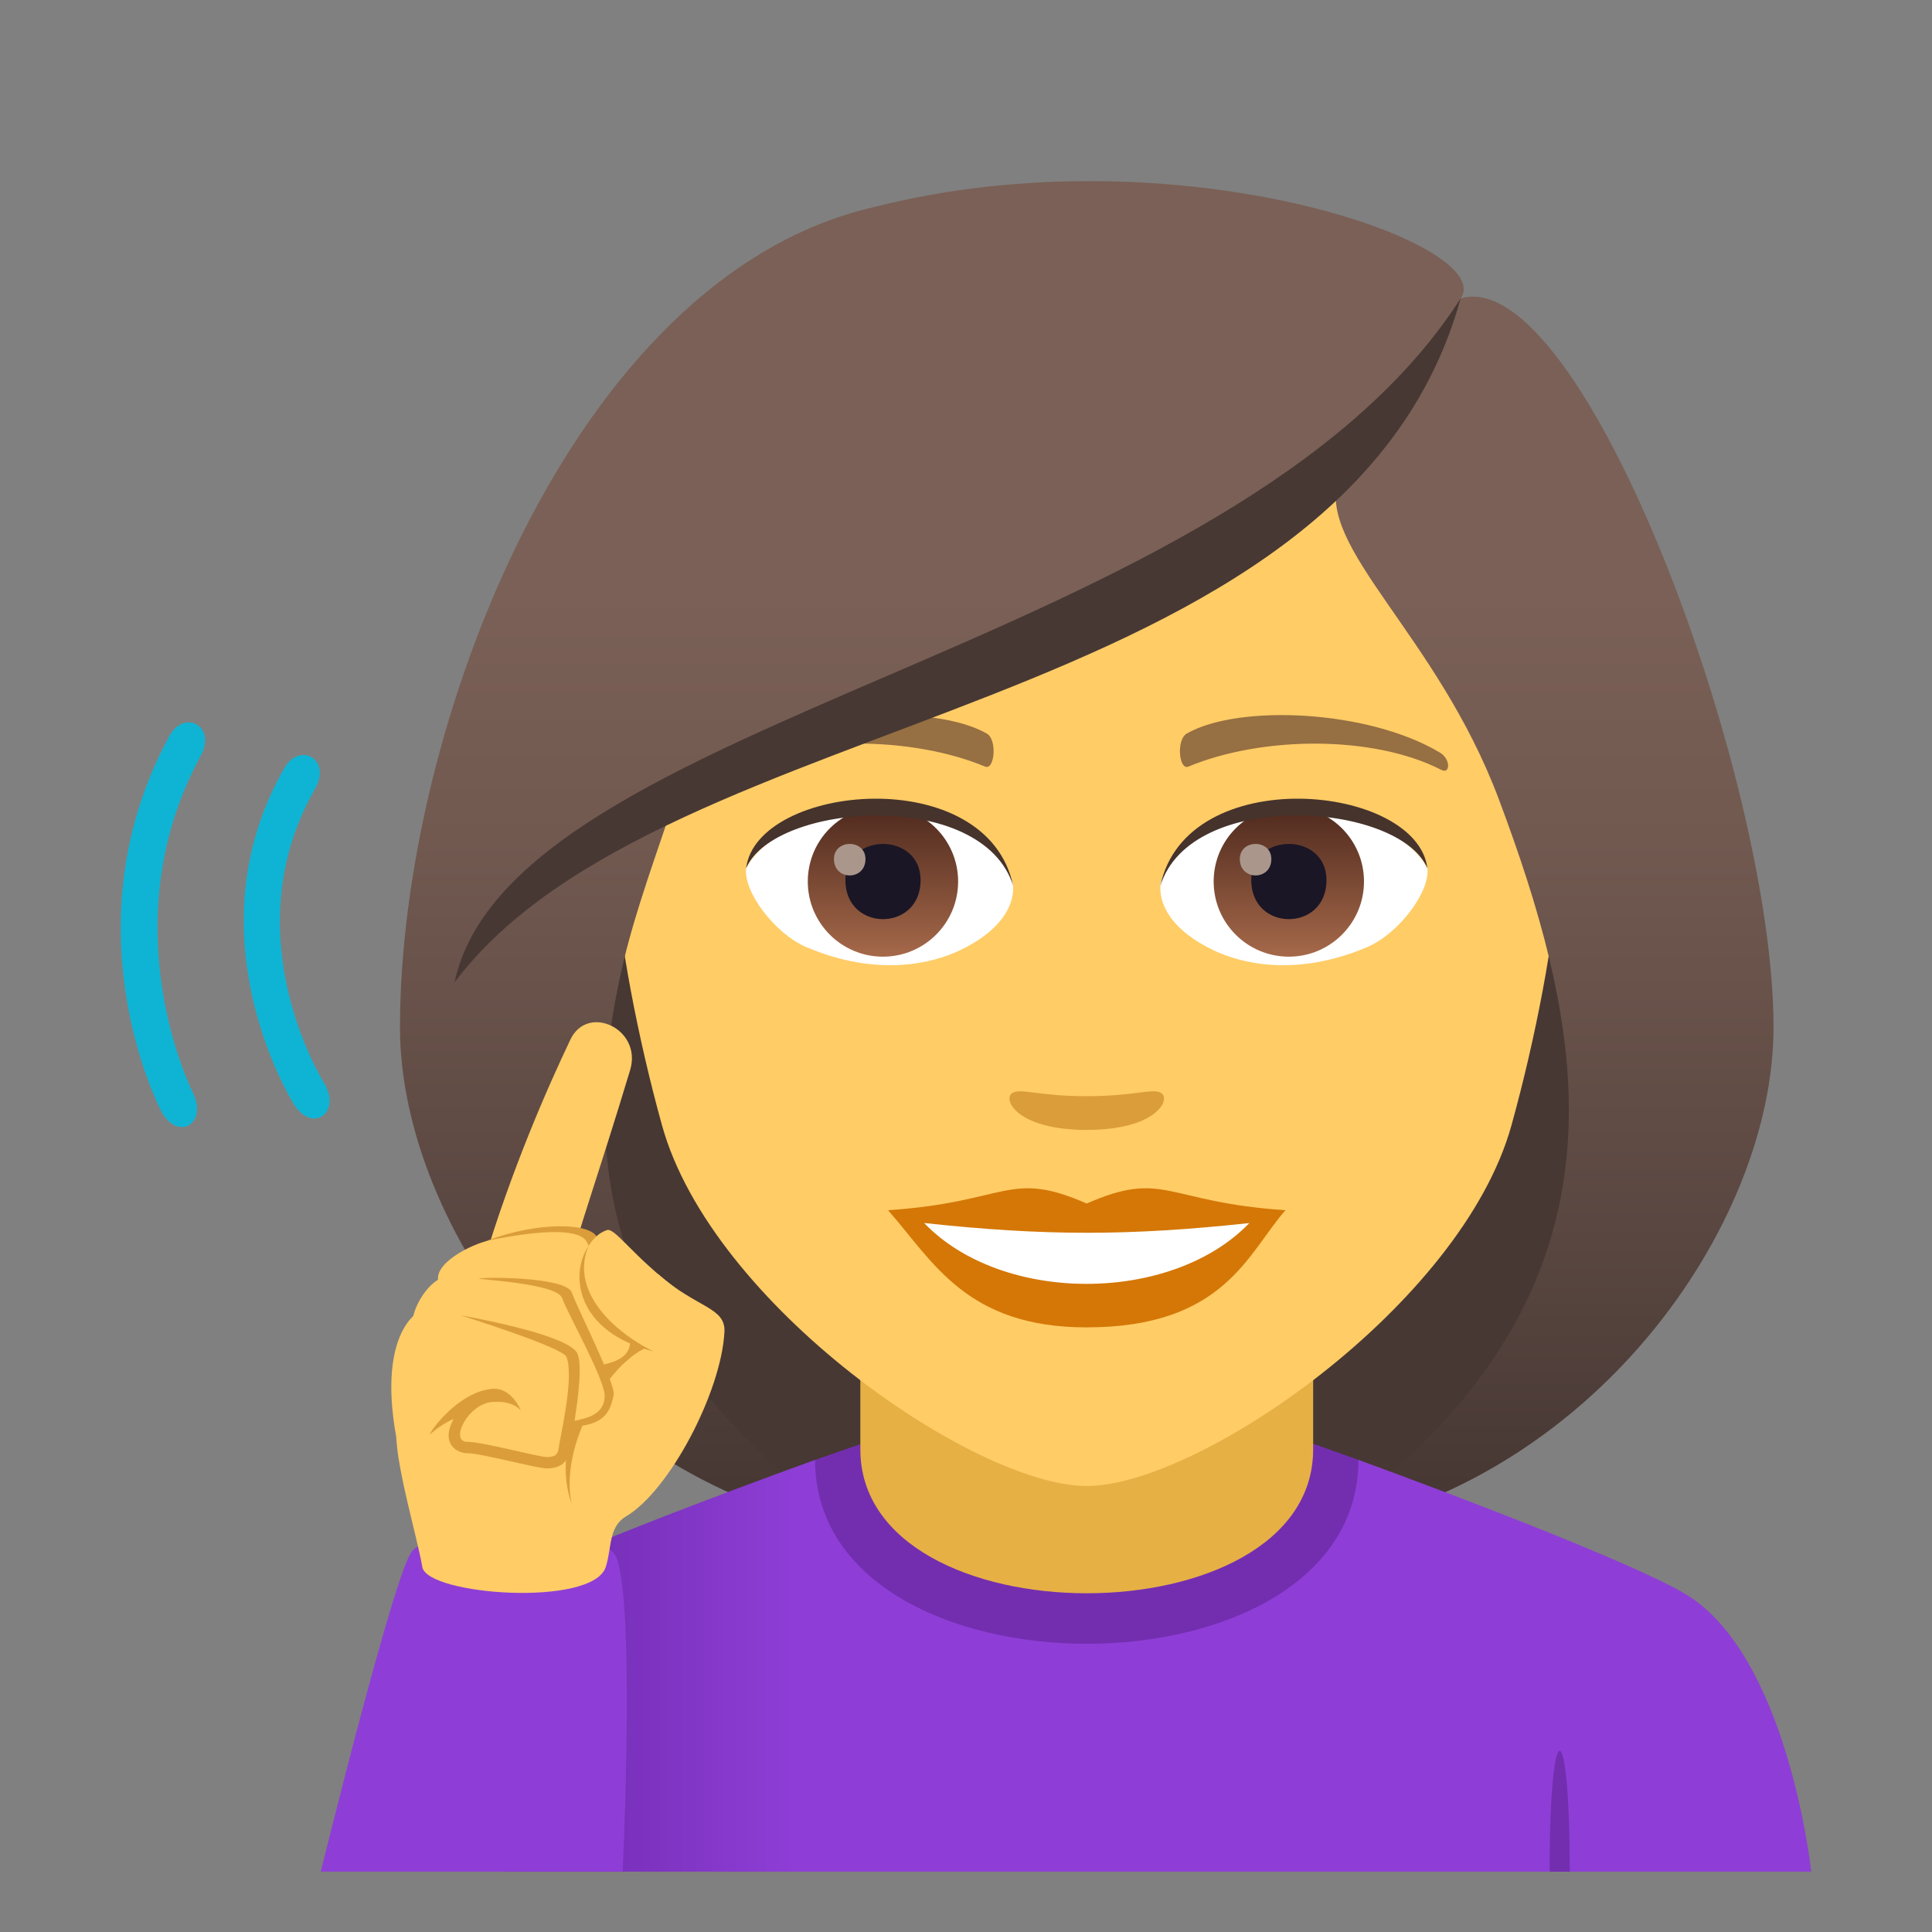 <?xml version="1.0" encoding="utf-8"?>
<!-- Generator: Adobe Illustrator 15.0.0, SVG Export Plug-In . SVG Version: 6.00 Build 0)  -->
<!DOCTYPE svg PUBLIC "-//W3C//DTD SVG 1.1//EN" "http://www.w3.org/Graphics/SVG/1.1/DTD/svg11.dtd">
<svg version="1.1" id="Layer_1" xmlns:x="http://ns.adobe.com/Extensibility/1.0/" xmlns:i="http://ns.adobe.com/AdobeIllustrator/10.0/" xmlns:graph="http://ns.adobe.com/Graphs/1.0/"
	 xmlns="http://www.w3.org/2000/svg" xmlns:xlink="http://www.w3.org/1999/xlink" xmlns:a="http://ns.adobe.com/AdobeSVGViewerExtensions/3.0/"
	 x="0px" y="0px" width="64px" height="64px" viewBox="0 0 64 64" enable-background="new 0 0 64 64" xml:space="preserve">
<rect x="0" y="0" width="64" height="64" fill="#808080" stroke="none"/>
<path fill="#473834" d="M43.582,50.742c15.168-6.066,13.651-20.476,13.651-20.476H14.767c0,0-1.517,14.41,13.648,20.476
	c0,0,3.035,0.758,7.583,0.758C40.55,51.5,43.582,50.742,43.582,50.742z"/>
<linearGradient id="SVGID_1_" gradientUnits="userSpaceOnUse" x1="52.416" y1="51.498" x2="52.416" y2="6.114" gradientTransform="matrix(1 0 0 1 -1.25 0)">
	<stop  offset="0.05" style="stop-color:#473834"/>
	<stop  offset="0.227" style="stop-color:#594640"/>
	<stop  offset="0.52" style="stop-color:#715950"/>
	<stop  offset="0.7" style="stop-color:#7A6056"/>
	<a:midPointStop  offset="0.05" style="stop-color:#473834"/>
	<a:midPointStop  offset="0.4" style="stop-color:#473834"/>
	<a:midPointStop  offset="0.7" style="stop-color:#7A6056"/>
</linearGradient>
<path fill="url(#SVGID_1_)" d="M51.333,31.804c1.552,6.532,0.733,12.999-7.751,18.938c9.102-1.518,15.168-10.111,15.168-16.705
	L51.333,31.804z"/>
<linearGradient id="SVGID_2_" gradientUnits="userSpaceOnUse" x1="1758.73" y1="51.498" x2="1758.73" y2="6.114" gradientTransform="matrix(-1 0 0 1 1779.564 0)">
	<stop  offset="0.05" style="stop-color:#473834"/>
	<stop  offset="0.227" style="stop-color:#594640"/>
	<stop  offset="0.52" style="stop-color:#715950"/>
	<stop  offset="0.7" style="stop-color:#7A6056"/>
	<a:midPointStop  offset="0.05" style="stop-color:#473834"/>
	<a:midPointStop  offset="0.4" style="stop-color:#473834"/>
	<a:midPointStop  offset="0.7" style="stop-color:#7A6056"/>
</linearGradient>
<path fill="url(#SVGID_2_)" d="M20.667,31.804c-1.552,6.532-0.733,12.999,7.751,18.938C19.316,49.225,13.25,40.631,13.25,34.037
	L20.667,31.804z"/>
<linearGradient id="SVGID_3_" gradientUnits="userSpaceOnUse" x1="1731.781" y1="55.181" x2="1779.782" y2="55.181" gradientTransform="matrix(-1 0 0 1 1791.781 0)">
	<stop  offset="0.7" style="stop-color:#8E3ED6"/>
	<stop  offset="1" style="stop-color:#5D1E96"/>
	<a:midPointStop  offset="0.7" style="stop-color:#8E3ED6"/>
	<a:midPointStop  offset="0.5" style="stop-color:#8E3ED6"/>
	<a:midPointStop  offset="1" style="stop-color:#5D1E96"/>
</linearGradient>
<path fill="url(#SVGID_3_)" d="M16.689,52.486C19.562,51.029,27,48.361,27,48.361h18c0,0,8.344,3.025,10.745,4.391
	C59.226,54.729,60,62,60,62H16.689V52.486z"/>
<path fill="#732EB0" d="M51.333,62H52C52,56.666,51.333,56.666,51.333,62z"/>
<path fill="#732EB0" d="M45,48.361c0,8.123-18,8.123-18,0l1.542-0.535H43.5L45,48.361z"/>
<path fill="#E6B045" d="M43.5,48.01c0,6.359-15,6.359-15,0c0-2.164,0-7.035,0-7.035h15C43.5,40.975,43.5,45.846,43.5,48.01z"/>
<path fill="#FFCC66" d="M36,8.276c-11.005,0-16.306,8.962-15.644,20.485c0.136,2.315,0.78,5.657,1.575,8.52
	C23.582,43.232,32.291,49.225,36,49.225c3.707,0,12.416-5.992,14.068-11.943c0.795-2.863,1.439-6.205,1.575-8.52
	C52.305,17.238,47.007,8.276,36,8.276z"/>
<path fill="#D47706" d="M35.998,39.869c-2.578-1.133-2.599-0.045-6.58,0.221c1.494,1.699,2.595,3.881,6.579,3.881
	c4.574,0,5.347-2.479,6.585-3.881C38.597,39.824,38.58,38.736,35.998,39.869z"/>
<path fill="#FFFFFF" d="M30.613,40.514c2.6,2.705,8.205,2.67,10.772,0.002C37.384,40.945,34.616,40.945,30.613,40.514z"/>
<path fill="#966F42" d="M47.693,24.927c-2.391-1.425-6.68-1.601-8.376-0.629c-0.359,0.196-0.264,1.226,0.048,1.097
	c2.42-1.008,6.108-1.058,8.38,0.108C48.049,25.657,48.057,25.134,47.693,24.927z"/>
<path fill="#966F42" d="M24.305,24.927c2.391-1.425,6.679-1.601,8.379-0.629c0.36,0.196,0.264,1.226-0.049,1.097
	c-2.422-1.008-6.105-1.06-8.38,0.108C23.949,25.657,23.943,25.134,24.305,24.927z"/>
<path fill="#DB9D3A" d="M38.474,36.213c-0.263-0.184-0.877,0.1-2.476,0.1c-1.597,0-2.211-0.283-2.473-0.1
	c-0.314,0.221,0.185,1.217,2.473,1.217C38.287,37.43,38.789,36.436,38.474,36.213z"/>
<path id="Path_91_" fill="#FFFFFF" d="M33.552,29.25c0.093,0.727-0.401,1.591-1.771,2.238c-0.869,0.411-2.678,0.896-5.055-0.107
	c-1.065-0.448-2.104-1.847-2.01-2.62C26.005,26.333,32.346,25.977,33.552,29.25z"/>
<linearGradient id="Oval_1_" gradientUnits="userSpaceOnUse" x1="-423.781" y1="477.44" x2="-423.781" y2="478.199" gradientTransform="matrix(6.57 0 0 -6.57 2813.53 3168.528)">
	<stop  offset="0" style="stop-color:#A6694A"/>
	<stop  offset="1" style="stop-color:#4F2A1E"/>
	<a:midPointStop  offset="0" style="stop-color:#A6694A"/>
	<a:midPointStop  offset="0.5" style="stop-color:#A6694A"/>
	<a:midPointStop  offset="1" style="stop-color:#4F2A1E"/>
</linearGradient>
<circle id="Oval_12_" fill="url(#Oval_1_)" cx="29.249" cy="29.201" r="2.49"/>
<path id="Path_90_" fill="#1A1626" d="M28.005,29.156c0,1.723,2.491,1.723,2.491,0C30.496,27.556,28.005,27.556,28.005,29.156z"/>
<path id="Path_89_" fill="#AB968C" d="M27.626,28.458c0,0.723,1.044,0.723,1.044,0C28.67,27.789,27.626,27.789,27.626,28.458z"/>
<path id="Path_88_" fill="#45332C" d="M33.563,29.346c-1.012-3.251-7.908-2.771-8.847-0.585
	C25.064,25.962,32.701,25.223,33.563,29.346z"/>
<path id="Path_87_" fill="#FFFFFF" d="M38.448,29.25c-0.093,0.727,0.401,1.591,1.771,2.238c0.869,0.411,2.678,0.896,5.055-0.107
	c1.066-0.448,2.104-1.847,2.01-2.62C45.996,26.333,39.654,25.977,38.448,29.25z"/>
<linearGradient id="Oval_2_" gradientUnits="userSpaceOnUse" x1="-424.433" y1="477.44" x2="-424.433" y2="478.199" gradientTransform="matrix(6.57 0 0 -6.57 2831.261 3168.528)">
	<stop  offset="0" style="stop-color:#A6694A"/>
	<stop  offset="1" style="stop-color:#4F2A1E"/>
	<a:midPointStop  offset="0" style="stop-color:#A6694A"/>
	<a:midPointStop  offset="0.5" style="stop-color:#A6694A"/>
	<a:midPointStop  offset="1" style="stop-color:#4F2A1E"/>
</linearGradient>
<circle id="Oval_11_" fill="url(#Oval_2_)" cx="42.694" cy="29.201" r="2.49"/>
<path id="Path_86_" fill="#1A1626" d="M41.45,29.156c0,1.723,2.492,1.723,2.492,0C43.942,27.556,41.45,27.556,41.45,29.156z"/>
<path id="Path_85_" fill="#AB968C" d="M41.071,28.458c0,0.723,1.044,0.723,1.044,0C42.115,27.789,41.071,27.789,41.071,28.458z"/>
<path id="Path_84_" fill="#45332C" d="M38.438,29.346c1.011-3.249,7.902-2.784,8.846-0.585
	C46.934,25.962,39.299,25.223,38.438,29.346z"/>
<linearGradient id="SVGID_4_" gradientUnits="userSpaceOnUse" x1="37.25" y1="51.497" x2="37.25" y2="6.113" gradientTransform="matrix(1 0 0 1 -1.25 0)">
	<stop  offset="0.05" style="stop-color:#473834"/>
	<stop  offset="0.227" style="stop-color:#594640"/>
	<stop  offset="0.52" style="stop-color:#715950"/>
	<stop  offset="0.7" style="stop-color:#7A6056"/>
	<a:midPointStop  offset="0.05" style="stop-color:#473834"/>
	<a:midPointStop  offset="0.4" style="stop-color:#473834"/>
	<a:midPointStop  offset="0.7" style="stop-color:#7A6056"/>
</linearGradient>
<path fill="url(#SVGID_4_)" d="M48.386,9.884c1.257-1.794-9.388-5.582-19.438-3.023C18.909,9.16,13.25,24.201,13.25,34.037
	c0.898,0.713,6.396-1.064,7.417-2.233c0.416-1.721,1.071-3.492,1.683-5.328c7.539-4.365,16.07-5.393,21.992-10.617
	c-0.759,2.275,3.256,5.145,5.309,10.617c0.666,1.775,1.261,3.554,1.683,5.328c1.674,1.542,5.014,2.268,7.417,2.233
	C58.75,25.717,52.409,8.723,48.386,9.884z"/>
<path fill="#473834" d="M15.058,32.542c6.944-9.247,29.438-8.62,33.328-22.657C40.834,21.666,16.955,23.653,15.058,32.542z"/>
<path fill="#8E3ED6" d="M10.626,62c0,0,2.467-10.029,3.031-10.623c1.053-1.104,5.824-0.666,6.635,0.021S20.626,62,20.626,62H10.626z
	"/>
<path fill="#FFCC66" d="M21.819,42.223c-1.18,0.689-5.258,1.887-7.215,1.109c-0.703-0.279-2.121,0.73-1.479,4.266V47.6
	c0.061,1.221,0.695,3.322,0.865,4.311c0.162,0.93,5.635,1.336,6.076,0c0.201-0.613,0.086-1.33,0.666-1.674
	c1.449-0.854,3.16-4.127,3.266-6.113C24.042,43.299,23.079,43.332,21.819,42.223z"/>
<path fill="#FFCC66" d="M16.03,41.793c0.924-3.057,2.07-5.686,2.865-7.355c0.572-1.205,2.389-0.35,1.979,1.01
	c-1.043,3.459-1.85,5.715-1.947,6.346C18.827,42.422,16.03,41.793,16.03,41.793z"/>
<path fill="#DB9D3A" d="M20.938,44.551l0.457,0.102c-1.227,0.518-2.885,3.195-2.457,5.168C18.194,47.758,19.683,45.15,20.938,44.551
	z"/>
<path fill="#FFCC66" d="M14.698,42.725c-0.648-0.602,0.502-1.314,1.279-1.572c1.838-0.613,3.631-0.611,3.809-0.1
	s1.498,3.111,1.309,3.443C19.806,46.748,16.245,44.152,14.698,42.725z"/>
<path fill="#DB9D3A" d="M19.786,41.01c-0.178-0.512-1.975-0.553-3.656,0.092c1.893-0.387,3.16-0.414,3.338,0.098
	s1.439,2.725,1.408,3.264c-0.051,0.932-1.668,0.68-1.566,0.992c1.379,0.029,1.754-0.6,1.861-1.037
	C21.261,44.049,19.964,41.521,19.786,41.01z"/>
<path fill="#FFCC66" d="M21.642,44.766c-3.129-1.102-2.627-3.656-1.537-4.018c0.266-0.09,0.857,0.865,2.334,1.971
	C22.683,42.9,21.735,44.719,21.642,44.766z"/>
<path fill="#DB9D3A" d="M19.493,41.285c-0.639,0.945-0.389,2.84,2.148,3.48C20.118,44,18.917,42.654,19.493,41.285z"/>
<path fill="#FFCC66" d="M13.854,44.531c-0.65-0.6,0.303-2.352,1.119-2.262c2.178,0.238,3.791,0.078,3.969,0.592
	c0.176,0.512,1.498,3.111,1.309,3.441C18.962,48.557,15.401,45.961,13.854,44.531z"/>
<path fill="#DB9D3A" d="M18.942,42.818c-0.178-0.512-2.775-0.518-3.066-0.467c-0.201,0.033,2.572,0.143,2.748,0.654
	c0.178,0.514,1.438,2.725,1.408,3.266c-0.051,0.93-1.393,0.676-1.293,0.988c1.379,0.029,1.482-0.598,1.588-1.035
	C20.417,45.857,19.118,43.33,18.942,42.818z"/>
<path fill="#DB9D3A" d="M19.12,44.824c-0.324-0.641-3.854-1.25-3.854-1.25s3.369,1.055,3.498,1.373
	c0.273,0.688-0.23,2.746-0.252,2.99s-0.123,0.33-0.393,0.33c-0.279,0-2.131-0.504-2.637-0.504c-0.604,0,0.008-1.262,0.834-1.322
	c0.711-0.049,0.939,0.285,0.939,0.285s-0.303-0.775-0.949-0.719c-1.121,0.098-2.066,1.41-2.063,1.506
	c0.439-0.379,0.783-0.506,0.783-0.506c-0.447,0.834,0.125,1.133,0.455,1.133c0.455,0,2.307,0.504,2.637,0.504
	c0.586,0,0.742-0.367,0.768-0.676C18.911,47.732,19.392,45.359,19.12,44.824z"/>
<path fill="#0FB4D4" d="M9.419,25.444C6.288,30.917,9.593,36.35,9.733,36.576c0.619,0.992,1.604,0.277,0.99-0.719
	c-0.123-0.201-3.006-4.969-0.291-9.719C11.003,25.145,9.921,24.56,9.419,25.444z"/>
<path fill="#0FB4D4" d="M5.613,24.376c-3.386,6.234-0.411,12.165-0.282,12.413c0.544,1.057,1.586,0.434,1.044-0.621
	c-0.027-0.057-2.761-5.542,0.271-11.125C7.19,24.041,6.099,23.487,5.613,24.376z"/>
</svg>
